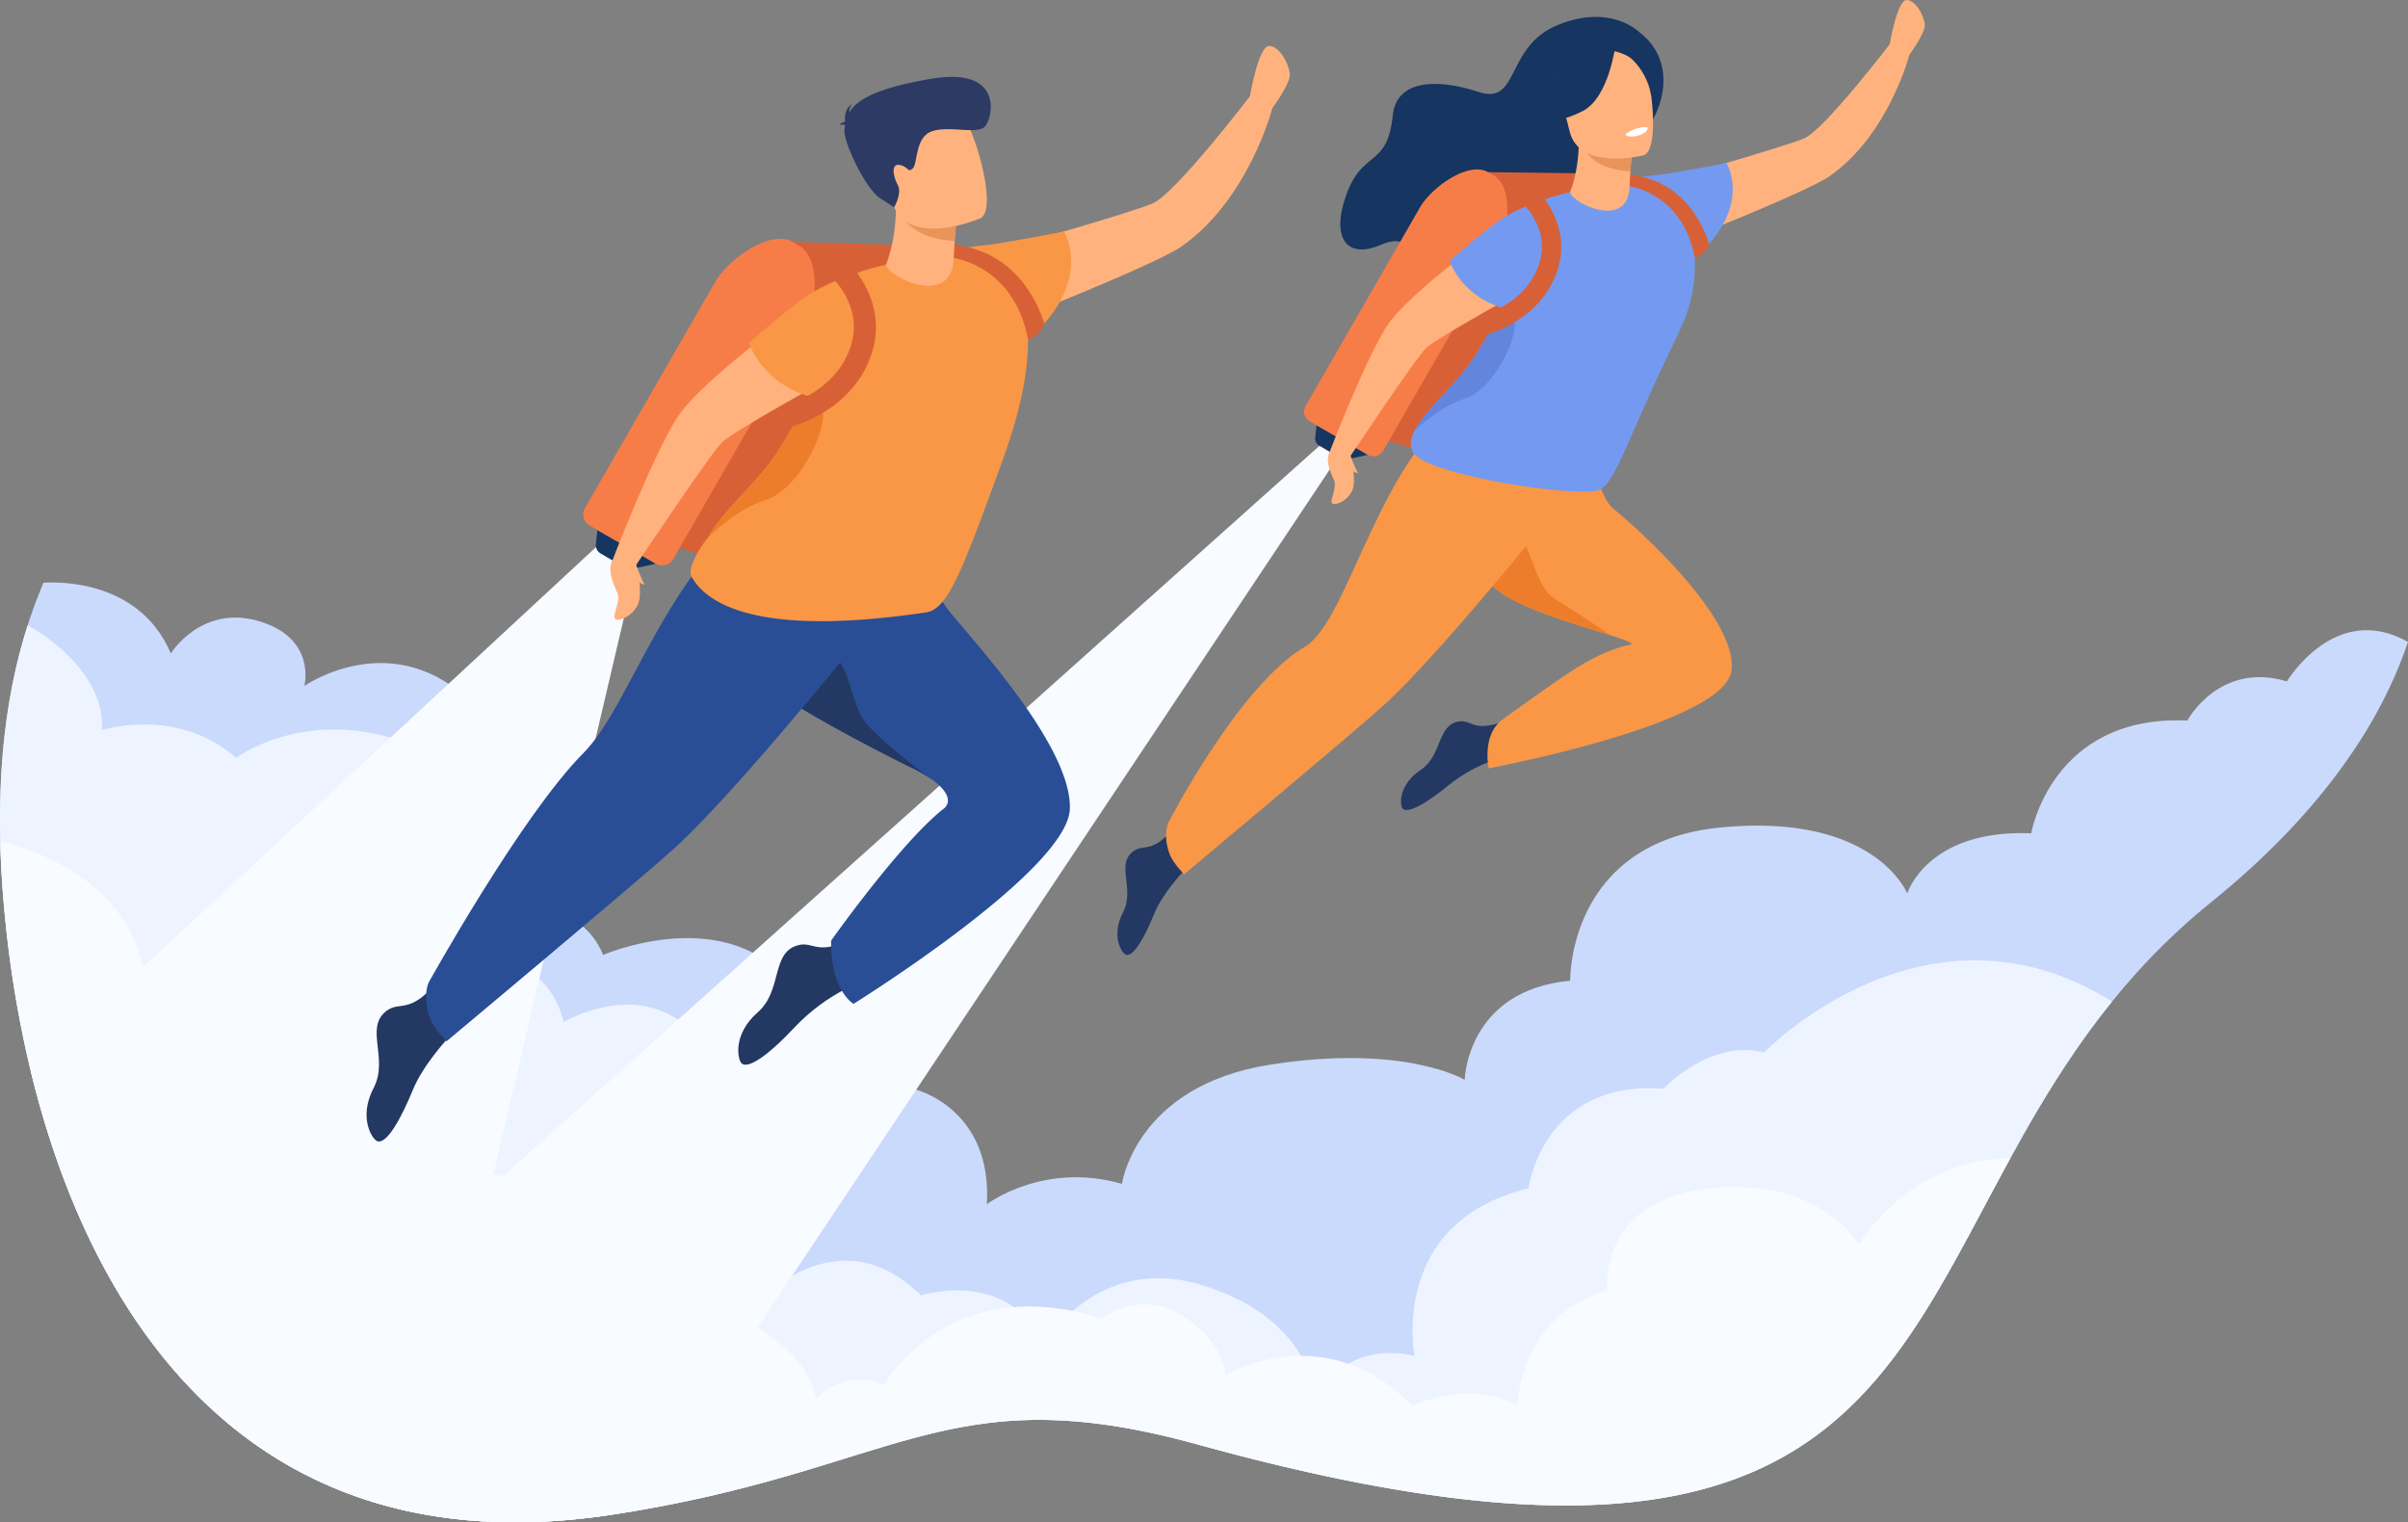 <svg id="_лой_1" data-name="‘лой_1" xmlns="http://www.w3.org/2000/svg" viewBox="0 0 2238.52 1415.08"><rect x="0" y="0" width="2238.52" height="1415.08" fill="#808080" stroke="none"/><defs><style>.cls-1{fill:#cadafc;}.cls-2{fill:#eef4ff;}.cls-3{fill:#163560;}.cls-4{fill:#d86036;}.cls-5{fill:#f77d48;}.cls-6{fill:#f8fbff;}.cls-7{fill:#233862;}.cls-8{fill:#f99746;}.cls-9{fill:#ed7d2b;}.cls-10{fill:#ffb27d;}.cls-11{fill:#739af0;}.cls-12{fill:#6385db;}.cls-13{fill:#e8945b;}.cls-14{fill:#fff;}.cls-15{fill:#2a4e96;}.cls-16{fill:#2c3a64;}</style></defs><path class="cls-1" d="M2647.06,1033.34c-26.55,78.92-84.17,162.13-183.22,242.13C2130.11,1545,2302.7,1995,1521.62,1779.25c-234.38-64.75-278.26,24.91-544.67,65.43-390,59.31-534.55-267.22-563.41-552-13.14-129.74.89-222.42,27.36-294.21l7.9-20,0-.07s87-8.78,118.55,65.61c0,0,28.41-45.89,82.06-29.94s42.08,60.14,42.08,60.14,83.41-58.08,157.79,17.88,29.46,184.1,29.46,184.1,69.43-4.78,90.47,48.1c0,0,99.74-43.33,162.43,14.25s128.62,111,128.62,111,71,18.1,65.66,106.47c0,0,52.46-40,125.59-18.94,0,0,12.58-91,137.54-110.74s181.07,14,181.07,14,1.95-83.18,98.1-92.08c0,0-2.74-128.84,140.33-142.52s173,61.35,173,61.35,18.45-59.81,115.23-55.85c0,0,18.93-110.51,145.17-104.81,0,0,29.46-55.32,92.57-36.38C2534.56,1070,2579.18,995,2647.06,1033.34Z" transform="translate(-408.54 -436.65)"/><path class="cls-2" d="M2371.94,1367.62c-215.74,266.47-153.22,604.2-850.32,411.63-234.38-64.75-278.26,24.91-544.67,65.43-390,59.31-534.55-267.22-563.41-552-12-118.32-1.37-205.82,20.67-274.76h0s72.29,37.44,69.13,97.4c0,0,69.43-22.6,124.65,25.78,0,0,80.47-59.42,187.77,0s42.6,183.18,42.6,183.18,60,2.47,74.16,62.43c0,0,76.84-46.45,127.57,17.81,50,63.27,4.69,163.73-79.57,187.82,18.34-4.57,97.43-19.64,140.15,48.41,0,0,70.64-72.58,144,0,0,0,81-26.11,114.55,45.69,0,0,48.6-86.26,148.57-54.7s103.33,103.09,103.33,103.09,26.23-52.59,92.44-37.87c0,0-24.76-124.13,105.92-155.69,0,0,12.86-101,125.43-92.57,0,0,43.14-46.56,93.63-33.8C2048.55,1414.9,2198.63,1259.45,2371.94,1367.62Z" transform="translate(-408.54 -436.65)"/><path class="cls-3" d="M1932.66,466.69s-26.59-27.08-76-6.81-35,75-73.71,62.22-76.34-11.42-79.68,21.91c-5,49.41-28.4,30.73-43.7,75.13-13.8,40,2,57.79,31.19,45.63,41.55-17.31,9.66,26.56,68.47,34.67s129.93-42.27,140.67-76.9,27.38-53.45,40.07-67.66S1969.12,494.59,1932.66,466.69Z" transform="translate(-408.54 -436.65)"/><path class="cls-3" d="M1632.44,831.92l-1.26,11.32a8,8,0,0,0,3.93,7.83l17.41,10.22a15.38,15.38,0,0,0,11.08,1.76l16.57-3.63Z" transform="translate(-408.54 -436.65)"/><path class="cls-4" d="M1790.49,888.66l-54.1-31.16a10.44,10.44,0,0,1-3.82-14.22L1839,658.56c10.57-18.35,44.89-43.21,63.24-32.64l5.32,3.07c18.4,10.59,14.13,52.81,3.53,71.21L1804.7,884.84A10.43,10.43,0,0,1,1790.49,888.66Z" transform="translate(-408.54 -436.65)"/><polygon class="cls-4" points="1383.35 160.03 1511.63 161.63 1344.98 425.59 1275.22 405.61 1383.35 160.03"/><path class="cls-5" d="M1680.17,859.42l-54.1-31.16a10.44,10.44,0,0,1-3.82-14.22l106.4-184.72c10.57-18.35,44.89-43.21,63.24-32.64l5.32,3.06c18.4,10.6,14.13,52.82,3.53,71.22L1694.38,855.6A10.43,10.43,0,0,1,1680.17,859.42Z" transform="translate(-408.54 -436.65)"/><path class="cls-6" d="M1652.51,861.29l-.72,1.07-7.13,10.7-645.45,968q-10.87,1.83-22.26,3.58c-68.48,10.41-129.38,8.93-183.42-2.13-68.39-14-125.79-43.33-173.61-83.3l244.42-218.66,417.6-373.6,80.78-72.26L1635.1,851.06l9.54,5.6h0l.32.18Z" transform="translate(-408.54 -436.65)"/><path class="cls-7" d="M1812.19,1139.35s-29.19,4.2-58.62,28.43c-15.79,13-36.16,26.32-41.22,20.32-2.44-2.89-4.12-21.82,16.81-35.72,20.07-13.34,15.38-41.52,35-45,13.39-2.34,13,11.18,45-1.06Z" transform="translate(-408.54 -436.65)"/><path class="cls-8" d="M2018.22,1059.68c-5.64,50-225.81,91.17-225.81,91.17s-6.34-29.59,11.42-44.22c0,0,50.36-37,73.68-51.21,27.76-16.93,48-19.77,48-19.77-.34-2-8.33-4.86-20.32-8.67h0c-37.17-11.79-112.7-32.13-117.72-59.1a35.09,35.09,0,0,1-.5-7.85c1.41-37.29,50.59-99,50.59-99l47.94-16.62s7.11,52.87,23.42,65.63S2023.86,1009.7,2018.22,1059.68Z" transform="translate(-408.54 -436.65)"/><path class="cls-9" d="M1905.23,1027h0c-37.17-11.79-112.7-32.13-117.72-59.1a35.09,35.09,0,0,1-.5-7.85c4.56-10.47,13.26-20.44,24.44-23.85,22.29-6.8,19,43,43.73,58S1905.23,1027,1905.23,1027Z" transform="translate(-408.54 -436.65)"/><path class="cls-10" d="M1938,609.9s129.07-36.42,147.92-44.7S2165.83,477,2165.83,477l17.76,10.38S2164.45,562,2109.23,600.5c-21.56,15-142.87,62.61-142.87,62.61Z" transform="translate(-408.54 -436.65)"/><path class="cls-7" d="M1508,1247.34s-19,20-26.63,39-18.93,40.52-26.26,37.71c-3.53-1.35-14.15-17.11-2.56-39.39,11.13-21.38-6.6-43.78,8.91-56.26,10.59-8.52,16.78,3.5,38.88-22.69Z" transform="translate(-408.54 -436.65)"/><path class="cls-8" d="M1892.79,863.15S1754.52,1038.68,1694,1093c-32.16,28.82-184.69,156.33-184.69,156.33s-10.48-10.36-13.69-19.36c-6.31-17.68-1-28.5-1-28.5s65.06-127,126.77-163.51c42.77-25.32,68.83-183.11,160.64-237.09S1892.79,863.15,1892.79,863.15Z" transform="translate(-408.54 -436.65)"/><path class="cls-11" d="M1966.15,752.19c-43.18,88.44-54.5,130.23-69.74,139.31S1734.34,879,1722,856.85c-3.25-5.86-2.2-12.51,1.52-19.78h0c10.31-20.18,41.11-45.07,57.06-70.78a346.25,346.25,0,0,0,23.49-43.89c27.1-62,5-79.31,18.21-87.47,23.07-14.28,130.65-45.71,164.56-34.13,16.61,5.68-4.62,39.88-3.08,68.07C1985.73,704.25,1979.72,724.4,1966.15,752.19Z" transform="translate(-408.54 -436.65)"/><path class="cls-10" d="M1815.88,639.45s-98.08,67.28-119.49,102.46-52.73,117.33-52.73,117.33,1.12,5.28,19.7,2.15c0,0,61.35-92.13,71-101.38s95.13-56.19,95.13-56.19Z" transform="translate(-408.54 -436.65)"/><path class="cls-11" d="M2015.64,633.31c-4.47,12.78-14,27.83-31.54,43.19l-46.76-74.82s49-8,76.17-13.56C2013.51,588.12,2025,606.66,2015.64,633.31Z" transform="translate(-408.54 -436.65)"/><path class="cls-11" d="M1891.28,610.41s-46.68,6.7-82.28,26.9c-14.76,8.38-52.8,41.76-52.8,41.76s10.61,34.73,54.27,45.17,34.34-73.33,34.34-73.33Z" transform="translate(-408.54 -436.65)"/><path class="cls-10" d="M2165.25,477.81s7-41.67,15.87-41.16,15.55,14.45,16.74,22.33S2183,488.19,2183,488.19Z" transform="translate(-408.54 -436.65)"/><path class="cls-10" d="M1665.55,865s3.4,19.11.38,26.81-11.68,13.8-17.66,13.31,4.14-14.51.29-22.44-10.64-24.76.58-28.79S1665.55,865,1665.55,865Z" transform="translate(-408.54 -436.65)"/><path class="cls-10" d="M1663.37,858.56s4.39,12.27,6.91,16.44-7.18-2-9.57-6S1663.37,858.56,1663.37,858.56Z" transform="translate(-408.54 -436.65)"/><path class="cls-12" d="M1816.71,738.77c-1,20.72-22.35,60.68-46.54,68.42-23.8,7.61-45.91,29.19-46.6,29.87,10.31-20.18,41.11-45.07,57.06-70.78a346.25,346.25,0,0,0,23.49-43.89C1809.86,721.76,1817.37,724.48,1816.71,738.77Z" transform="translate(-408.54 -436.65)"/><path class="cls-4" d="M1856.31,688c-12.78,38.62-48.16,53.94-62.92,58.78-3,1-5.16,1.53-6.09,1.75l-.43.1L1783,731a77.47,77.47,0,0,0,11.82-4.07h0c13.82-5.88,35.88-18.94,44.37-44.6,11.73-35.44-18.28-60.25-22.11-63.23a201.2,201.2,0,0,1,21.41-4.67C1852.6,630.07,1866.66,656.79,1856.31,688Z" transform="translate(-408.54 -436.65)"/><path class="cls-4" d="M1923.43,609.77s49.6,6.42,60.67,66.73c0,0,10.93-3.92,13.16-13.16,0,0-13.59-53.54-65.7-63-3-.54-15.38-3.8-15.38-3.8l-.48,2.81s.25,7.15.61,8S1923.43,609.77,1923.43,609.77Z" transform="translate(-408.54 -436.65)"/><path class="cls-10" d="M1868.39,614.53c4-10.22,7.37-25.37,7.86-44.46l2.76.62,46.36,10.61s-1.5,14.65-1.94,28.47c0,.12,0,.23,0,.35C1921.94,652.65,1865.08,623,1868.39,614.53Z" transform="translate(-408.54 -436.65)"/><path class="cls-13" d="M1925.37,581.3l-1.22,14.62c-26.07-1.51-39.88-11.86-45.14-25.23Z" transform="translate(-408.54 -436.65)"/><path class="cls-10" d="M1936.43,581s-59.89,15.13-68.74-22.31S1845.14,498,1883,486.71s48.7,1.28,54.7,13.06S1951.78,576.06,1936.43,581Z" transform="translate(-408.54 -436.65)"/><path class="cls-3" d="M1910.17,479.35s-6.12,47.81-29.86,60.25-36.28,8.25-36.28,8.25,15.75-20,13.45-47.77C1857.48,500.08,1892.83,461.36,1910.17,479.35Z" transform="translate(-408.54 -436.65)"/><path class="cls-3" d="M1906.93,483.88s13.28,1.69,20.4,9.41a62.24,62.24,0,0,1,16.22,32.47s5.37-32.78-12.54-46.4C1912,464.93,1906.93,483.88,1906.93,483.88Z" transform="translate(-408.54 -436.65)"/><path class="cls-14" d="M1919.45,561.5s2.08,4.17,12.9.9c0,0,9.08-2.74,7.66-7.52C1940,554.88,1930.26,553.53,1919.45,561.5Z" transform="translate(-408.54 -436.65)"/><path class="cls-6" d="M999.38,964.79l-2,8.53-8.92,38h0l-26.24,111.85L914,1328.72l-49.69,211.87-70.81,302c-68.39-14-125.79-43.33-173.61-83.3-94.86-79.31-152.07-200.48-182.76-327l525.38-487,.12.06,16.46,8.71,2,1.08,15.42,8.14.26.14Z" transform="translate(-408.54 -436.65)"/><path class="cls-7" d="M1214.61,1347.54s-35.78,10.09-68.55,45.24c-17.57,18.86-40.82,38.89-48.14,32.24-3.52-3.21-8.76-26.59,15.08-47.44,22.88-20,12.34-54.43,36.27-62,16.35-5.15,18.11,11.81,56.07-8.8Z" transform="translate(-408.54 -436.65)"/><path class="cls-15" d="M1403.09,1188.65C1401,1246.09,1202,1369.76,1202,1369.76s-21.52-12.24-20.82-58.81c0,0,64.7-91.36,104.63-122.59,6.38-5,6.37-14.64-10.61-26.88h0a133.14,133.14,0,0,0-19.13-11.16s-75.68-36.78-122.16-67.59a241.13,241.13,0,0,1-22.57-16.59c-2.16-1.84,86.09-103.62,86.09-103.62L1252,943.6s20.36,34.38,36.09,57.23C1301.47,1020.24,1405.29,1127.29,1403.09,1188.65Z" transform="translate(-408.54 -436.65)"/><path class="cls-7" d="M1275.21,1161.48a133.14,133.14,0,0,0-19.13-11.16s-75.68-36.78-122.16-67.59c6.34-14.24,17.92-33.35,35.58-38,29-7.58,27.48,43.57,43.38,63.18C1228.66,1127.4,1274.5,1161,1275.21,1161.48Z" transform="translate(-408.54 -436.65)"/><path class="cls-3" d="M963.89,929.36l-1.43,12.89a9.14,9.14,0,0,0,4.47,8.9l19.82,11.64a17.56,17.56,0,0,0,12.62,2l18.86-4.14Z" transform="translate(-408.54 -436.65)"/><path class="cls-4" d="M1143.83,994l-61.59-35.48a11.88,11.88,0,0,1-4.36-16.18L1199,732c12-20.9,51.11-49.2,72-37.17l6,3.49c21,12.07,16.09,60.13,4,81.08L1160,989.6A11.88,11.88,0,0,1,1143.83,994Z" transform="translate(-408.54 -436.65)"/><polygon class="cls-4" points="736.89 224.9 872.38 228.78 693.2 527.22 613.78 504.47 736.89 224.9"/><path class="cls-5" d="M1018.23,960.66l-61.59-35.48A11.87,11.87,0,0,1,952.29,909l121.14-210.29c12-20.9,51.1-49.2,72-37.17l6,3.49c21,12.07,16.08,60.13,4,81.08l-121.09,210.2A11.88,11.88,0,0,1,1018.23,960.66Z" transform="translate(-408.54 -436.65)"/><path class="cls-10" d="M1311.73,676.59s146.94-41.47,168.39-50.88,91-100.38,91-100.38l20.22,11.82s-21.8,85-84.66,128.74c-24.55,17.09-162.65,71.27-162.65,71.27Z" transform="translate(-408.54 -436.65)"/><path class="cls-7" d="M825.85,1400.71S802,1426,792.28,1449.84s-23.86,51.09-33.1,47.55c-4.45-1.7-17.84-21.57-3.22-49.66,14-27-8.33-55.19,11.22-70.92,13.35-10.75,21.16,4.4,49-28.61Z" transform="translate(-408.54 -436.65)"/><path class="cls-15" d="M1260.29,964.91s-157.41,199.83-226.35,261.63c-36.61,32.81-210.26,178-210.26,178s-11.93-11.79-15.58-22C800.91,1362.34,807,1350,807,1350s86.13-155.22,143.69-213.14c47.13-47.43,79-181.48,183.52-242.93S1260.29,964.91,1260.29,964.91Z" transform="translate(-408.54 -436.65)"/><path class="cls-8" d="M1340.11,865.7c-38.24,105.32-50.87,137.24-70.85,140.21-156.69,23.25-203.88-8.09-217.88-33.28-3.7-6.68,5.35-24.37,16.25-37.41v0c11.74-23,46.8-51.31,65-80.57a397.22,397.22,0,0,0,26.75-50c30.85-70.55,5.74-90.3,20.73-99.59,26.26-16.26,148.74-52,187.35-38.85,18.9,6.46-5.27,45.41-3.52,77.49C1366.1,784,1354.18,827,1340.11,865.7Z" transform="translate(-408.54 -436.65)"/><path class="cls-10" d="M1172.74,710.23s-111.66,76.6-136,116.65-60,133.58-60,133.58,1.28,6,22.43,2.45c0,0,69.85-104.89,80.85-115.43s108.3-64,108.3-64Z" transform="translate(-408.54 -436.65)"/><path class="cls-8" d="M1400.15,703.25c-5.09,14.54-15.9,31.68-35.9,49.17L1311,667.23s55.81-9.08,86.71-15.44C1397.73,651.79,1410.77,672.91,1400.15,703.25Z" transform="translate(-408.54 -436.65)"/><path class="cls-8" d="M1258.58,677.18s-53.15,7.62-93.68,30.62c-16.81,9.53-60.12,47.54-60.12,47.54s12.09,39.53,61.79,51.43,39.1-83.49,39.1-83.49Z" transform="translate(-408.54 -436.65)"/><path class="cls-10" d="M1570.48,526.22s8-47.45,18.06-46.86,17.71,16.45,19.06,25.41S1590.7,538,1590.7,538Z" transform="translate(-408.54 -436.65)"/><path class="cls-10" d="M1001.59,967s3.86,21.76.43,30.53-13.3,15.7-20.1,15.15,4.71-16.52.32-25.55-12.11-28.19.67-32.78S1001.59,967,1001.59,967Z" transform="translate(-408.54 -436.65)"/><path class="cls-10" d="M999.11,959.68s5,14,7.86,18.71-8.17-2.31-10.9-6.77S999.11,959.68,999.11,959.68Z" transform="translate(-408.54 -436.65)"/><path class="cls-9" d="M1173.67,823.3c-1.09,23.59-25.44,69.09-53,77.9-27.11,8.66-52.27,33.23-53.06,34,11.74-23,46.8-51.31,65-80.57a397.22,397.22,0,0,0,26.75-50C1165.88,803.94,1174.42,807,1173.67,823.3Z" transform="translate(-408.54 -436.65)"/><path class="cls-4" d="M1218.76,765.54c-14.55,44-54.82,61.41-71.63,66.92-3.43,1.11-5.88,1.74-6.93,2l-.5.12-4.45-20.11a88,88,0,0,0,13.45-4.63h0c15.73-6.69,40.84-21.56,50.51-50.78,13.35-40.35-20.82-68.59-25.18-72a228.7,228.7,0,0,1,24.38-5.32C1214.53,699.55,1230.54,730,1218.76,765.54Z" transform="translate(-408.54 -436.65)"/><path class="cls-4" d="M1295.18,676.45s56.47,7.3,69.07,76c0,0,12.44-4.47,15-15,0,0-15.47-60.95-74.8-71.74-3.44-.62-17.51-4.33-17.51-4.33l-.54,3.2s.27,8.13.69,9.11S1295.18,676.45,1295.18,676.45Z" transform="translate(-408.54 -436.65)"/><path class="cls-10" d="M1232.51,681.86c4.54-11.63,8.39-28.88,9-50.62l3.13.72L1297.38,644s-1.7,16.67-2.2,32.41v.39C1293.48,725.26,1228.74,691.51,1232.51,681.86Z" transform="translate(-408.54 -436.65)"/><path class="cls-13" d="M1297.38,644,1296,660.67c-29.68-1.71-45.4-13.5-51.4-28.71Z" transform="translate(-408.54 -436.65)"/><path class="cls-10" d="M1319.92,639.56s-64.13,27.92-80.85-11.62-36.25-62.56,4-82.06,54.62-7.75,63.46,4.08S1336.17,631.28,1319.92,639.56Z" transform="translate(-408.54 -436.65)"/><path class="cls-16" d="M1194.18,553c-.78-.54-2.33-.75-5.49-.13a13.1,13.1,0,0,1,5.41-3.12c-.45-4.5-.09-12.75,6.9-16.51a9.62,9.62,0,0,0-2.82,7.89c6.39-11.06,23.27-22.22,75.57-31.19,68.93-11.81,57.64,37.11,50.2,44.49s-33-1.18-49,4.25-13.1,29.77-17.81,34.41-4-1.63-12.32-3.12-5.91,11.1-1.7,18.61-3.38,20.75-3.38,20.75l-13.23-8.55c-13.22-8.55-35-53.46-32.88-64.76C1193.8,555.07,1194,554.06,1194.18,553Z" transform="translate(-408.54 -436.65)"/><path class="cls-6" d="M2277.32,1513.33c-122.94,224.21-182.71,424.21-755.7,265.92-227.7-62.9-275.6,19.92-522.41,61.85q-10.87,1.83-22.26,3.58c-68.48,10.41-129.38,8.93-183.42-2.13-68.39-14-125.79-43.33-173.61-83.3-94.86-79.31-152.07-200.48-182.76-327a1036.2,1036.2,0,0,1-23.62-139.58q-4-39.23-4.75-74.08s114.46,23.46,132.33,117.31c0,0,26.26-10.38,51.51,12.28s4.21,67.94-31.56,74.76c0,0,92.58,11,79.95,112,0,0,53.5-20,77.25,32.61,0,0,78.44-75.74,185.74-27.35s102,135.7,102,135.7,50.63-40,105.26-6.31,55.7,67.33,55.7,67.33,26.3-29.46,63.11-12.63c0,0,58.91-107.3,203-62.06,0,0,34.94-27.82,74.84-2.57s39.91,55.23,39.91,55.23,91.52-55.23,173.57,28.4c0,0,53.65-25.24,97.83,0,0,0,1.13-83.63,83.4-107.3,0,0-9.25-83.62,94.9-94.67s138.85,52.07,138.85,52.07S2183.69,1513.63,2277.32,1513.33Z" transform="translate(-408.54 -436.65)"/></svg>